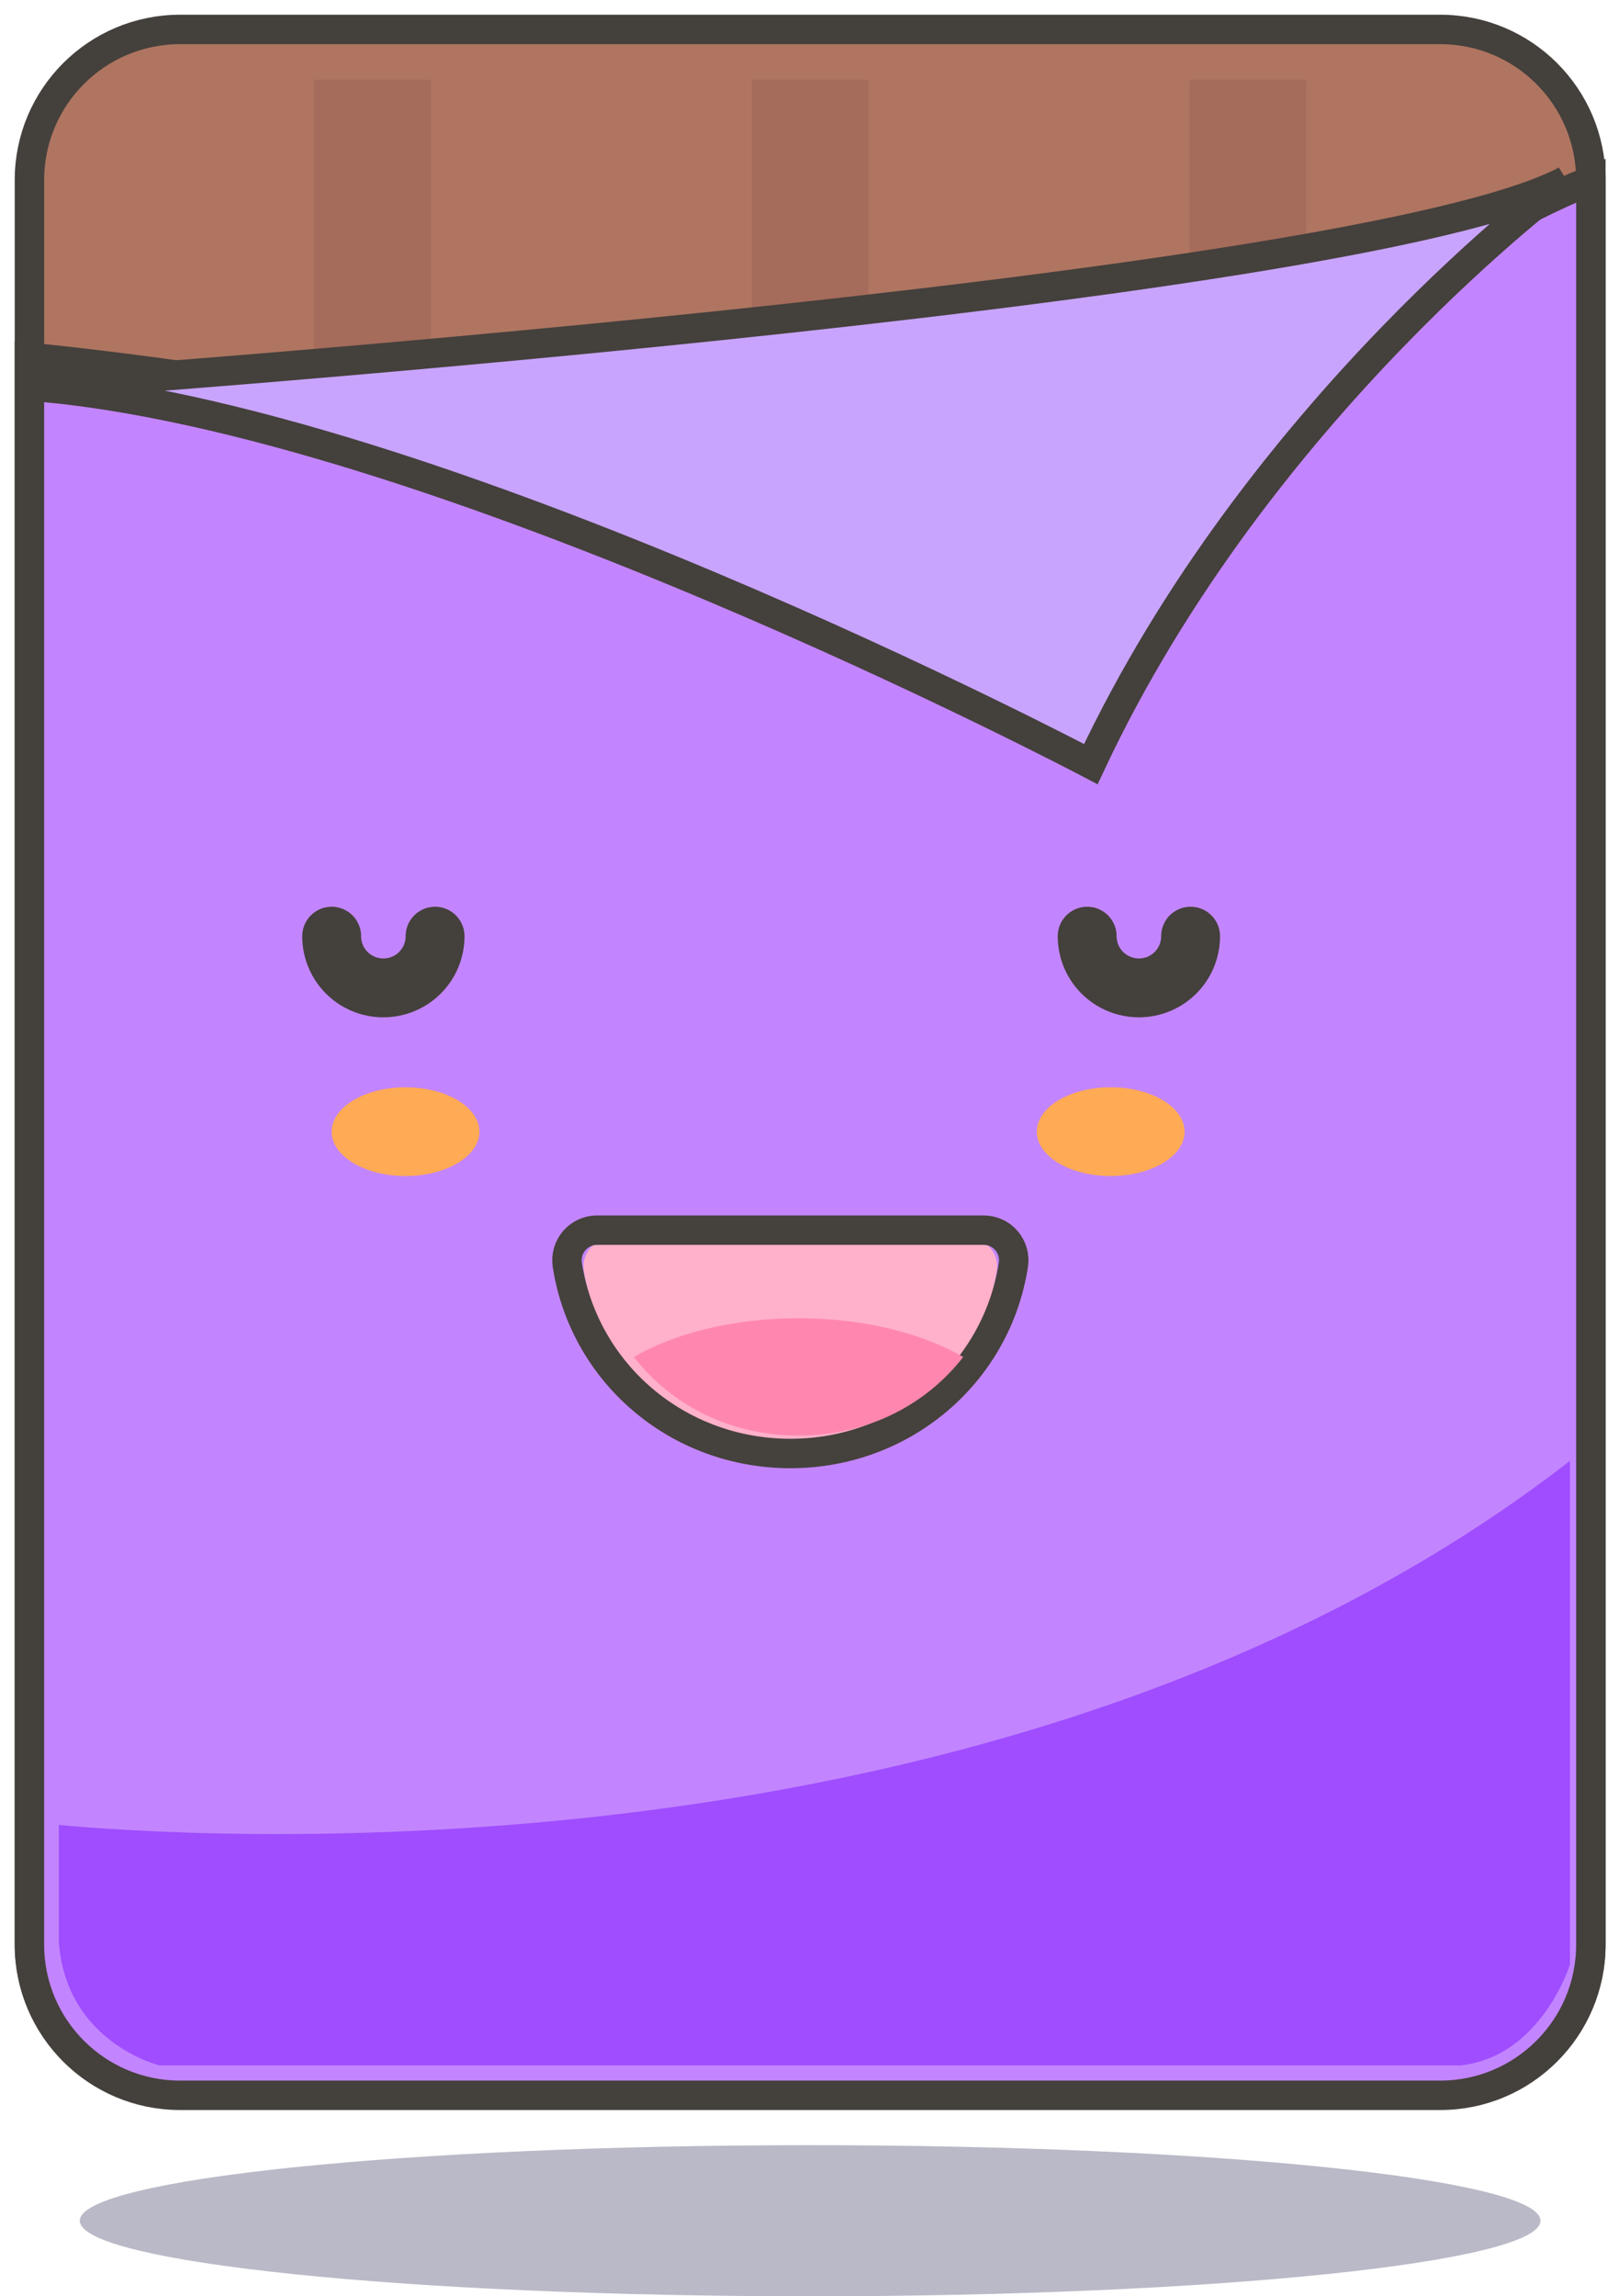 <svg xmlns="http://www.w3.org/2000/svg" width="55" height="78" viewBox="0 0 55 78">
  <g fill="none" fill-rule="evenodd" transform="translate(1 1)">
    <path fill="#151444" d="M51.333,74.433 C51.333,75.85 40.225,77 26.522,77 C12.82,77 1.711,75.85 1.711,74.433 C1.711,73.017 12.82,71.867 26.522,71.867 C40.225,71.867 51.333,73.017 51.333,74.433" opacity=".3"/>
    <path fill="#AF7561" d="M53.044,65.039 C53.044,67.864 50.753,70.156 47.928,70.156 L5.116,70.156 C2.291,70.156 0,67.864 0,65.039 L0,5.116 C0,2.291 2.291,0 5.116,0 L47.928,0 C50.753,0 53.044,2.291 53.044,5.116 L53.044,65.039 Z"/>
    <path stroke="#44403C" d="M53.044,65.039 C53.044,67.864 50.753,70.156 47.928,70.156 L5.116,70.156 C2.291,70.156 0,67.864 0,65.039 L0,5.116 C0,2.291 2.291,0 5.116,0 L47.928,0 C50.753,0 53.044,2.291 53.044,5.116 L53.044,65.039 Z"/>
    <polygon fill="#A56B5B" points="39.41 70.156 43.375 70.156 43.375 1.711 39.41 1.711"/>
    <polygon fill="#A56B5B" points="24.539 70.156 28.505 70.156 28.505 1.711 24.539 1.711"/>
    <polygon fill="#A56B5B" points="9.669 70.156 13.634 70.156 13.634 1.711 9.669 1.711"/>
    <polygon fill="#A56B5B" points="0 27.378 51.333 27.378 51.333 23.956 0 23.956"/>
    <polygon fill="#A56B5B" points="0 51.333 51.333 51.333 51.333 47.911 0 47.911"/>
    <path fill="#C385FF" d="M53.044,5.133 L53.044,65.056 C53.044,67.881 50.753,70.173 47.928,70.173 L5.116,70.173 C2.291,70.173 0,67.881 0,65.056 L0,11.139 C0,11.139 24.507,13.422 36.912,20.694 C36.912,20.694 42.35,9.411 53.044,5.133"/>
    <path stroke="#44403C" d="M53.044,5.133 L53.044,65.056 C53.044,67.881 50.753,70.173 47.928,70.173 L5.116,70.173 C2.291,70.173 0,67.881 0,65.056 L0,11.139 C0,11.139 24.507,13.422 36.912,20.694 C36.912,20.694 42.35,9.411 53.044,5.133 Z"/>
    <path fill="#FFAA54" d="M39.243 37.443C39.243 38.271 38.118 38.947 36.732 38.947 35.346 38.947 34.222 38.271 34.222 37.443 34.222 36.609 35.346 35.933 36.732 35.933 38.118 35.933 39.243 36.609 39.243 37.443M10.267 37.443C10.267 38.271 11.391 38.947 12.777 38.947 14.161 38.947 15.285 38.271 15.285 37.443 15.285 36.609 14.161 35.933 12.777 35.933 11.391 35.933 10.267 36.609 10.267 37.443"/>
    <path stroke="#44403C" stroke-linecap="round" stroke-linejoin="round" stroke-width="2" d="M39.446 30.8C39.446 31.774 38.661 32.556 37.691 32.556 36.719 32.556 35.933 31.774 35.933 30.8M13.78 30.8C13.78 31.774 12.994 32.556 12.022 32.556 11.052 32.556 10.267 31.774 10.267 30.8"/>
    <path fill="#FFB0CA" d="M19.769,41.067 C19.494,41.067 19.232,41.186 19.051,41.395 C18.873,41.606 18.791,41.885 18.833,42.157 C19.359,45.558 22.3,48.091 25.851,48.091 C29.399,48.091 32.341,45.558 32.864,42.157 C32.907,41.885 32.829,41.606 32.647,41.395 C32.467,41.185 32.206,41.067 31.928,41.067 L19.769,41.067 Z"/>
    <path stroke="#45413C" stroke-linecap="round" stroke-linejoin="round" d="M19.283,40.786 C18.986,40.786 18.703,40.915 18.507,41.141 C18.315,41.368 18.226,41.669 18.272,41.963 C18.84,45.637 22.016,48.372 25.851,48.372 C29.683,48.372 32.86,45.637 33.426,41.963 C33.472,41.669 33.387,41.368 33.191,41.141 C32.997,40.913 32.714,40.786 32.415,40.786 L19.283,40.786 Z"/>
    <path fill="#FF87AF" d="M31.722,45.095 C30.333,44.288 28.345,43.778 26.129,43.778 C23.911,43.778 21.921,44.288 20.533,45.095 C21.832,46.764 23.853,47.765 26.129,47.765 C28.403,47.765 30.424,46.764 31.722,45.095"/>
    <path fill="#9F4DFF" d="M1,60.988 C4.696,61.341 33.164,63.5 52.333,48.622 L52.333,65.733 C52.333,65.733 51.37,68.836 48.644,69.156 L4.422,69.156 C4.422,69.156 1.267,68.408 1,64.986"/>
    <path fill="#C9A4FF" d="M0,12.116 C0,12.116 44.917,8.983 52.189,5.133 C52.189,5.133 41.743,12.833 36.057,24.955 C36.057,24.955 13.689,13.153 0,12.116"/>
    <path stroke="#44403C" d="M0,12.116 C0,12.116 44.917,8.983 52.189,5.133 C52.189,5.133 41.743,12.833 36.057,24.955 C36.057,24.955 13.689,13.153 0,12.116 Z"/>
  </g>
</svg>
